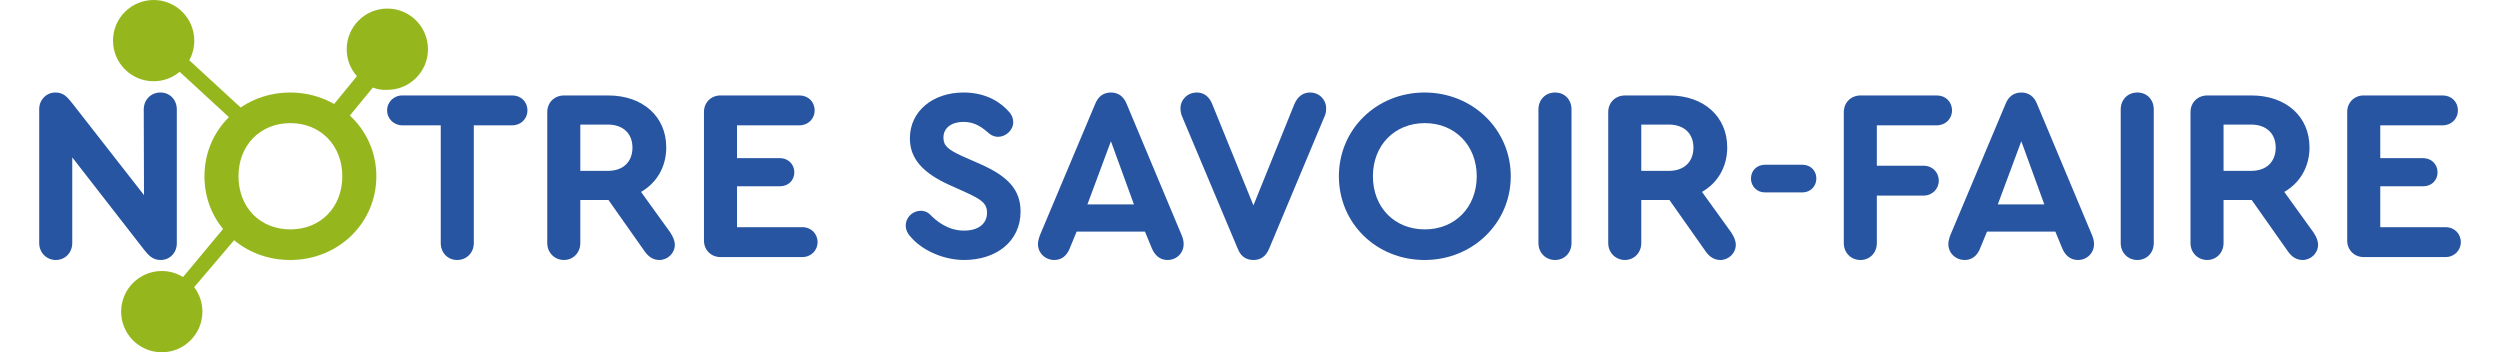 <?xml version="1.0" encoding="UTF-8"?><svg id="Camada_1" xmlns="http://www.w3.org/2000/svg" viewBox="0 0 1021 143.87"><defs><style>.cls-1{fill:#95b71d;}.cls-2{fill:#2755a1;}</style></defs><path class="cls-2" d="M72.21,44.68v54.7c0,3.8-2.8,6.8-6.6,6.8-3.3,0-4.9-1.9-6.7-4.1l-29.4-37.8v35c0,3.9-2.9,6.9-6.7,6.9s-6.8-3-6.8-6.9V44.58c0-3.8,2.9-6.8,6.6-6.8,3.4,0,4.9,1.9,6.9,4.4l29.3,37.5-.1-35c0-3.9,2.9-6.9,6.8-6.9s6.7,3,6.7,6.9Z"/><path class="cls-1" d="M158.27,3.5c-9.16-.04-16.63,7.36-16.67,16.52v.2c0,4.01,1.48,7.89,4.16,10.88l-9.29,11.38c-5.24-2.99-11.38-4.7-17.97-4.7-7.59,0-14.54,2.25-20.22,6.12l-20.99-19.3c1.34-2.43,2.05-5.16,2.05-7.93v-.07C79.34,7.46,71.96,.04,62.82,0h-.07C53.61,0,46.19,7.38,46.15,16.51c-.04,9.17,7.36,16.63,16.52,16.67,3.91,.03,7.7-1.34,10.7-3.85l20.12,18.51c-6.21,6.14-9.99,14.62-9.99,24.14,0,8.24,2.81,15.7,7.59,21.54l-16.33,19.62c-1.3-.8-2.69-1.41-4.14-1.83s-2.96-.63-4.48-.63h-.07c-9.14,0-16.56,7.38-16.6,16.52-.04,9.17,7.36,16.63,16.52,16.67,9.17,.04,16.63-7.36,16.67-16.52,.02-3.64-1.16-7.18-3.36-10.08l16.32-19.17c6.09,5.06,14.04,8.08,22.88,8.08,19.7,0,35.2-15.1,35.2-34.2,0-9.83-4.13-18.61-10.82-24.8l9.39-11.42c1.86,.75,3.86,1.06,5.85,.93,9.16,.04,16.63-7.36,16.67-16.52v-.07c0-9.14-7.38-16.56-16.52-16.6Zm-39.67,90.18c-12.4,0-21.2-9-21.2-21.7s8.9-21.7,21.2-21.7,21.2,9.1,21.2,21.7-8.8,21.7-21.2,21.7Z"/><path class="cls-2" d="M180,99.28V51.18h-15.7c-3.5,0-6.2-2.7-6.2-6.1s2.7-6.1,6.2-6.1h44.9c3.6,0,6.2,2.6,6.2,6.1s-2.7,6.1-6.2,6.1h-15.7v48.1c0,3.9-2.9,6.9-6.8,6.9s-6.7-3-6.7-6.9h0Z"/><path class="cls-2" d="M275.6,99.98c0,3.4-2.9,6.2-6.3,6.2-2.4,0-4.4-1.2-6-3.5l-14.8-21h-11.5v17.6c0,3.9-2.9,6.9-6.7,6.9s-6.8-3-6.8-6.9V45.78c0-3.9,2.9-6.8,6.9-6.8h18c14.1,0,23.7,8.6,23.7,21.2,0,8-3.9,14.5-10.3,18.2l11.9,16.5c1.2,1.8,1.9,3.5,1.9,5.1Zm-38.6-30.2h11.3c6.2,0,10-3.7,10-9.5s-3.9-9.4-10-9.4h-11.3v18.9h0Z"/><path class="cls-2" d="M287.5,98.28V45.68c0-3.8,2.9-6.7,6.7-6.7h32.3c3.6,0,6.2,2.6,6.2,6.1s-2.7,6.1-6.2,6.1h-25.5v13.4h17.5c3.4,0,5.9,2.5,5.9,5.8s-2.5,5.7-5.9,5.7h-17.5v16.7h26.7c3.6,0,6.2,2.7,6.2,6.1s-2.7,6.1-6.2,6.1h-33.5c-3.8,0-6.7-2.9-6.7-6.7Z"/><path class="cls-2" d="M372.4,97.28c-1.6-1.6-2.5-3.3-2.5-5.2,.1-3.6,3-6,6.2-6,1.2,0,2.5,.4,3.5,1.3,2.7,2.8,7.4,6.8,14.1,6.8,5.9,0,9.4-2.8,9.4-7.3,0-3.8-2.3-5.4-8.4-8.2l-7.1-3.2c-10.5-4.8-16-10.5-16-19,0-11.1,9.4-18.7,21.9-18.7,9.9,0,15.7,4.6,18.5,7.8,1.4,1.5,1.8,3,1.8,4.3,0,3.4-3.1,6-6.2,6-1.2,0-2.5-.4-3.7-1.4-2.7-2.4-5.7-4.7-10.4-4.7s-8.2,2.3-8.2,6.4c0,3.3,1.8,4.9,7.7,7.6l7.5,3.3c11,4.9,16.3,10.3,16.3,19.3,0,12.2-9.9,19.8-23.1,19.8-7.8,0-16.4-3.5-21.3-8.9h0Z"/><path class="cls-2" d="M483.4,99.68c0,3.6-2.8,6.5-6.6,6.5-2.9,0-5.1-1.7-6.4-4.8l-2.8-6.8h-27.9l-2.8,6.8c-1.2,3.1-3.4,4.8-6.3,4.8-3.8,0-6.7-2.9-6.7-6.5,0-1,.3-2.2,.8-3.6l22.6-53.7c1.2-3,3.4-4.6,6.4-4.6s5.2,1.6,6.4,4.6l22.5,53.7c.6,1.4,.8,2.6,.8,3.6Zm-39.3-16.2h19l-9.4-25.8-9.6,25.8Z"/><path class="cls-2" d="M541.6,44.28c0,1.2-.2,2.5-.8,3.6l-22.5,53.7c-1.3,3.1-3.4,4.6-6.4,4.6s-5.2-1.5-6.4-4.6l-22.6-53.7c-.5-1.1-.8-2.4-.8-3.6,0-3.6,2.9-6.5,6.7-6.5,2.9,0,5.1,1.7,6.3,4.8l16.8,41.3,16.7-41.3c1.3-3.1,3.5-4.8,6.4-4.8,3.8,0,6.6,2.9,6.6,6.5Z"/><path class="cls-2" d="M617,71.98c0,19.1-15.5,34.2-35.2,34.2s-35-15-35-34.2,15.4-34.2,35-34.2,35.2,15.1,35.2,34.2Zm-56.3,0c0,12.7,8.8,21.7,21.2,21.7s21.2-9.1,21.2-21.7-8.9-21.7-21.2-21.7-21.2,9-21.2,21.7Z"/><path class="cls-2" d="M628.3,99.28V44.68c0-3.9,2.8-6.9,6.8-6.9s6.7,3,6.7,6.9v54.6c0,3.9-2.8,6.9-6.7,6.9s-6.8-3-6.8-6.9Z"/><path class="cls-2" d="M708.9,99.98c0,3.4-2.9,6.2-6.3,6.2-2.4,0-4.4-1.2-6-3.5l-14.8-21h-11.5v17.6c0,3.9-2.9,6.9-6.7,6.9s-6.8-3-6.8-6.9V45.78c0-3.9,2.9-6.8,6.9-6.8h18c14.1,0,23.7,8.6,23.7,21.2,0,8-3.9,14.5-10.3,18.2l11.9,16.5c1.2,1.8,1.9,3.5,1.9,5.1h0Zm-38.6-30.2h11.3c6.2,0,10-3.7,10-9.5s-3.9-9.4-10-9.4h-11.3v18.9Z"/><path class="cls-2" d="M741.8,72.88c0,3.2-2.4,5.7-5.7,5.7h-15.3c-3.3,0-5.7-2.5-5.7-5.7s2.4-5.6,5.7-5.6h15.3c3.3,0,5.7,2.4,5.7,5.6Z"/><path class="cls-2" d="M753,99.28V45.88c0-4,2.9-6.9,6.9-6.9h31.1c3.6,0,6.2,2.6,6.2,6.1s-2.7,6.1-6.2,6.1h-24.5v16.5h19.1c3.6,0,6.2,2.7,6.2,6.1s-2.7,6.1-6.2,6.1h-19.1v19.4c0,3.9-2.8,6.9-6.7,6.9s-6.8-3-6.8-6.9Z"/><path class="cls-2" d="M855.2,99.68c0,3.6-2.8,6.5-6.6,6.5-2.9,0-5.1-1.7-6.4-4.8l-2.8-6.8h-27.9l-2.8,6.8c-1.2,3.1-3.4,4.8-6.3,4.8-3.8,0-6.7-2.9-6.7-6.5,0-1,.3-2.2,.8-3.6l22.6-53.7c1.2-3,3.4-4.6,6.4-4.6s5.2,1.6,6.4,4.6l22.5,53.7c.6,1.4,.8,2.6,.8,3.6Zm-39.3-16.2h19l-9.4-25.8-9.6,25.8Z"/><path class="cls-2" d="M866.1,99.28V44.68c0-3.9,2.8-6.9,6.8-6.9s6.7,3,6.7,6.9v54.6c0,3.9-2.8,6.9-6.7,6.9s-6.8-3-6.8-6.9Z"/><path class="cls-2" d="M946.7,99.98c0,3.4-2.9,6.2-6.3,6.2-2.4,0-4.4-1.2-6-3.5l-14.8-21h-11.5v17.6c0,3.9-2.9,6.9-6.7,6.9s-6.8-3-6.8-6.9V45.78c0-3.9,2.9-6.8,6.9-6.8h18c14.1,0,23.7,8.6,23.7,21.2,0,8-3.9,14.5-10.3,18.2l11.9,16.5c1.2,1.8,1.9,3.5,1.9,5.1h0Zm-38.6-30.2h11.3c6.2,0,10-3.7,10-9.5s-3.9-9.4-10-9.4h-11.3v18.9Z"/><path class="cls-2" d="M958.6,98.28V45.68c0-3.8,2.9-6.7,6.7-6.7h32.3c3.6,0,6.2,2.6,6.2,6.1s-2.7,6.1-6.2,6.1h-25.5v13.4h17.5c3.4,0,5.9,2.5,5.9,5.8s-2.5,5.7-5.9,5.7h-17.5v16.7h26.7c3.6,0,6.2,2.7,6.2,6.1s-2.7,6.1-6.2,6.1h-33.5c-3.8,0-6.7-2.9-6.7-6.7Z"/></svg>